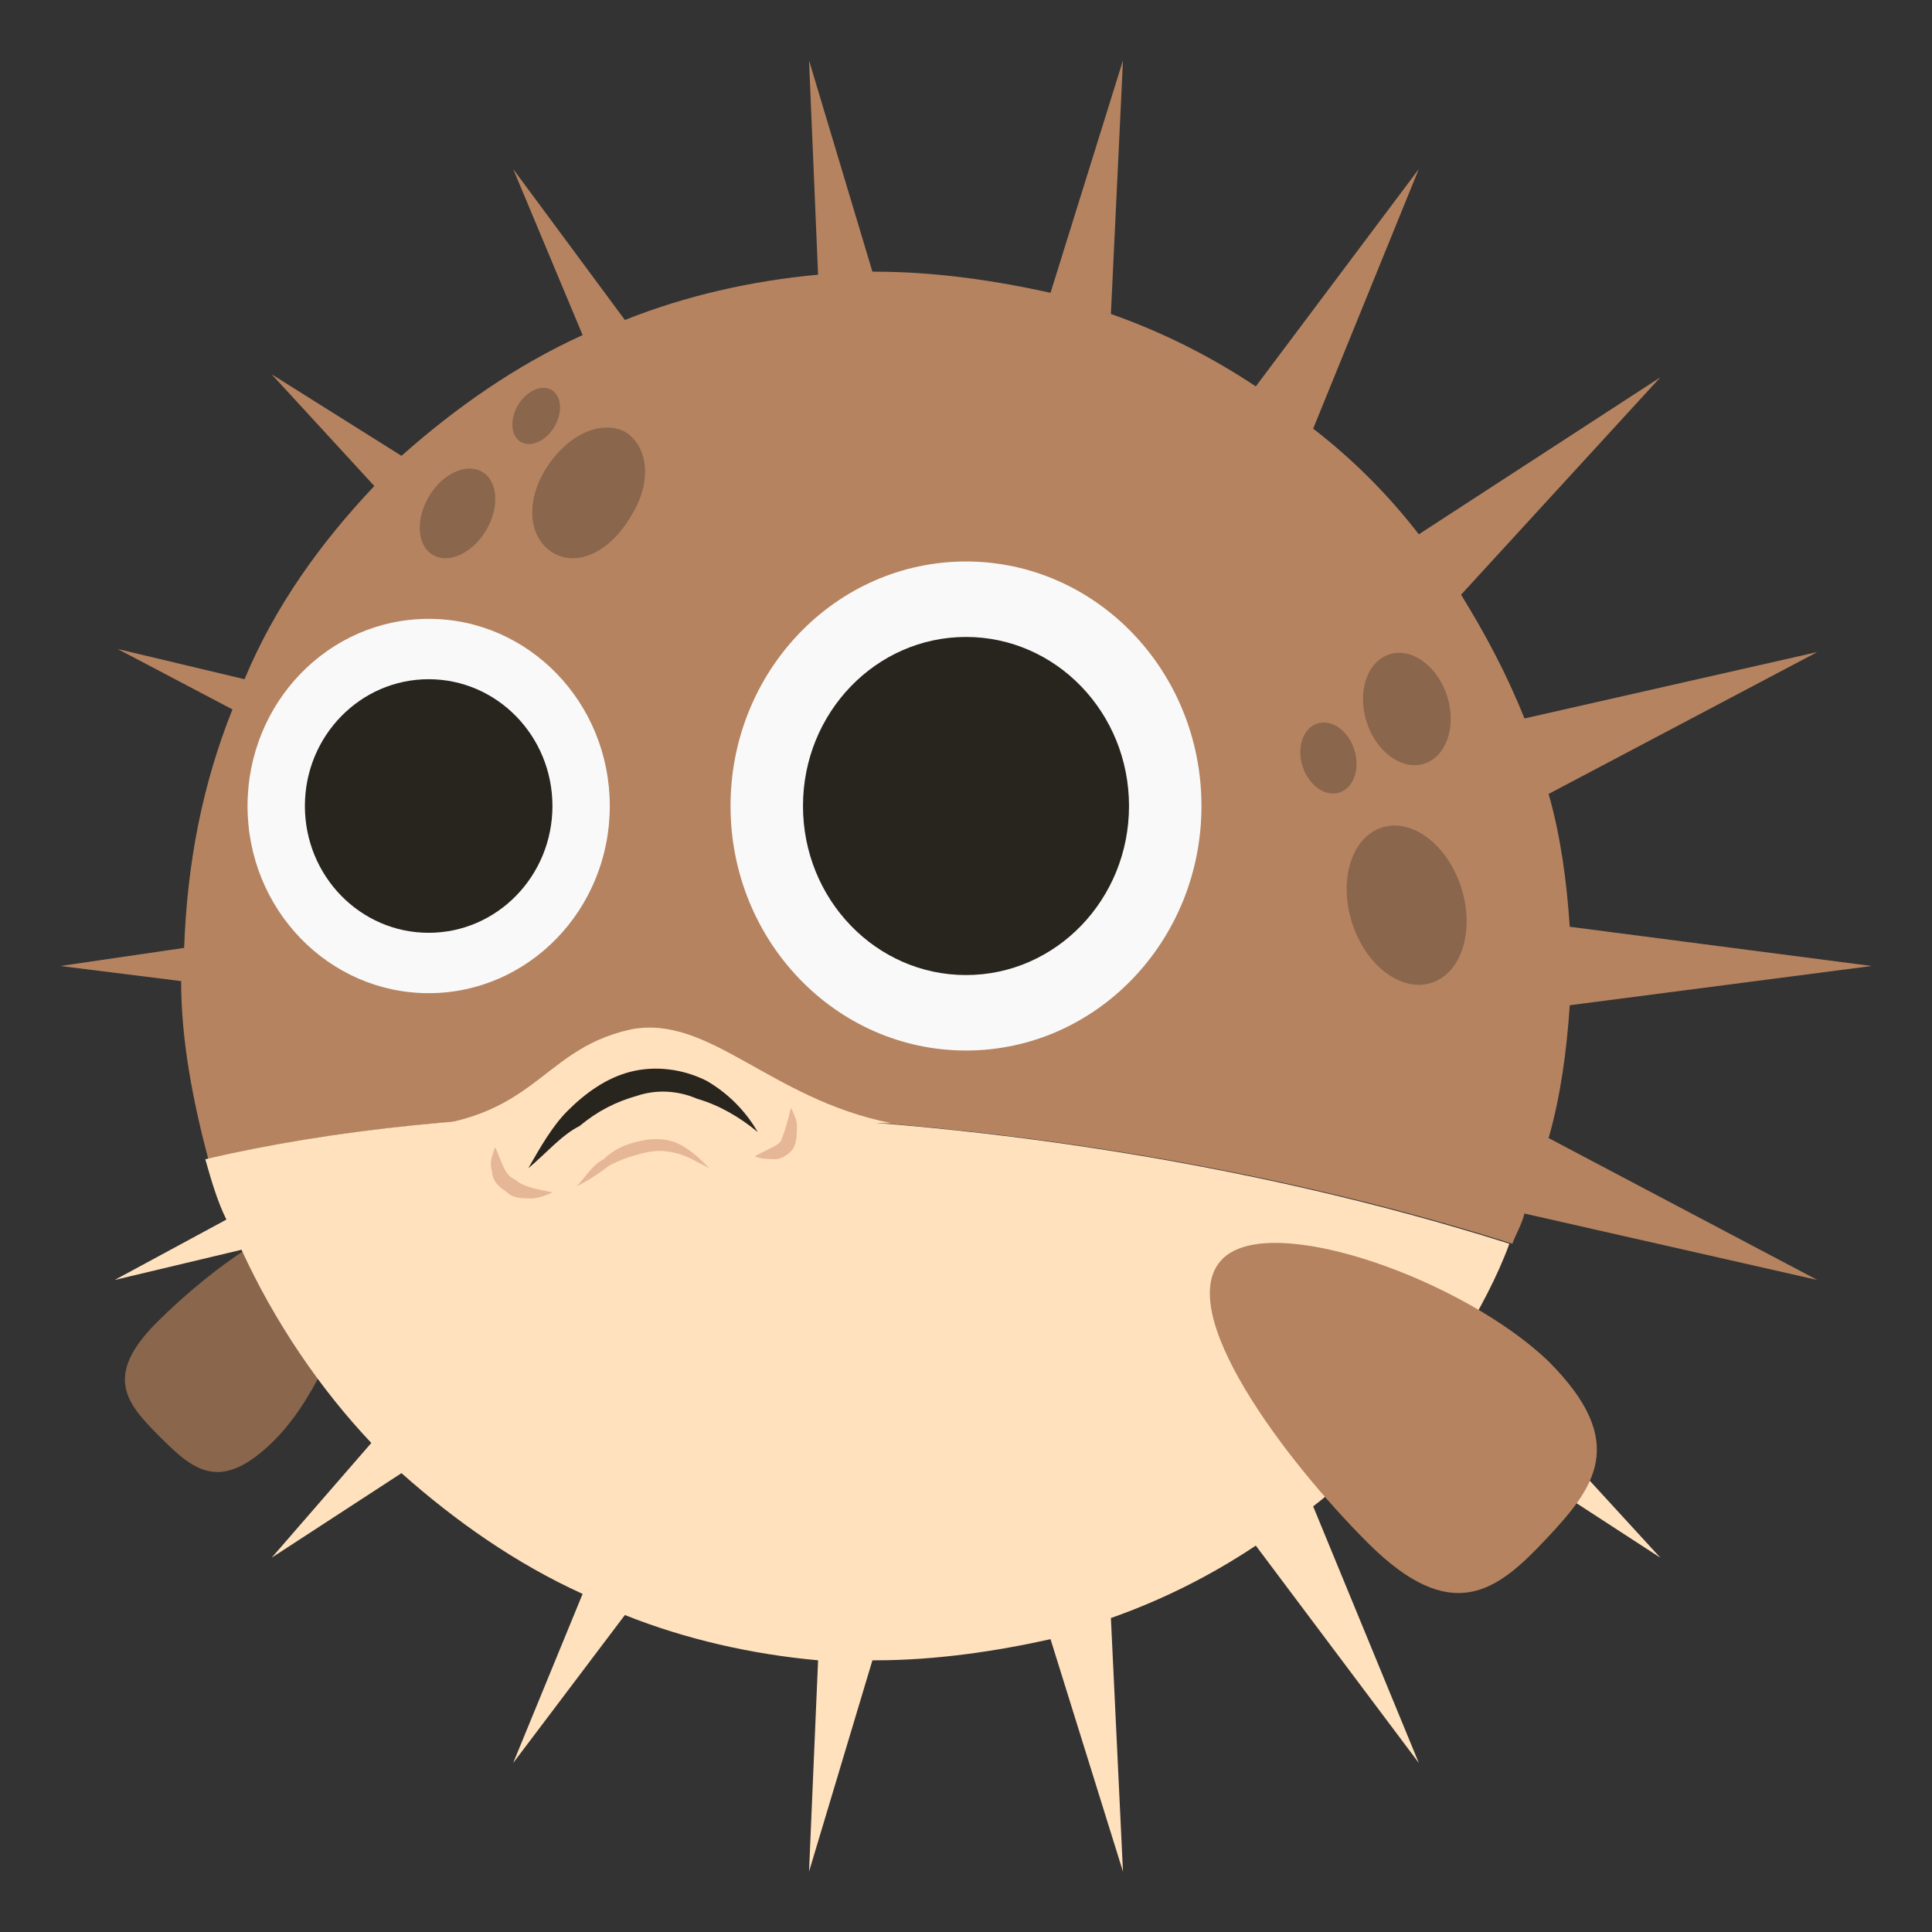 <svg xmlns="http://www.w3.org/2000/svg" viewBox="0 0 64 64">
    <rect x="0" y="0" width="64" height="64" fill="#333333" stroke="none"/>
    <title>blowfish</title>
    <path fill="#89664c" d="M9.1 47.7c-1.8 1.8-2.7 1-3.8-.1-1.1-1.1-1.9-2-.1-3.8 1.8-1.8 5-4.2 6.1-3.1 1.1 1-.4 5.2-2.2 7"/>
    <path fill="#b58360" d="M50.1 41.2c.1-.3.3-.6.4-1l9.7 2.2-8.9-4.7c.4-1.4.6-2.9.7-4.4L62 32l-10-1.3c-.1-1.5-.3-3-.7-4.4l8.9-4.7-9.7 2.2c-.6-1.5-1.3-2.8-2.1-4.1l6.6-7.2-8 5.2c-1-1.3-2.2-2.5-3.5-3.5L47 5.6l-5.4 7.2c-1.5-1-3.1-1.8-4.8-2.4l.4-8.4-2.4 7.7C33 9.3 31 9 29 9h-.1l-2.1-7 .3 7.1c-2.2.2-4.4.7-6.4 1.5l-3.7-5 2.3 5.5c-2.2 1-4.2 2.4-6 4L9 12.4l3.4 3.7c-1.8 1.9-3.3 4-4.3 6.4l-4.2-1 3.8 2c-1 2.5-1.5 5.1-1.6 7.9L2 32l4 .5c0 2 .4 4 .9 5.9 4.2-1 9.2-1.5 14.8-1.5 9.7 0 19.9 1.6 28.4 4.3"/>
    <path fill="#ffe1bd" d="M3.8 42.4l4.2-1c1.1 2.4 2.6 4.6 4.3 6.4L9 51.6l4.3-2.8c1.8 1.6 3.8 3 6 4L17 58.4l3.7-4.9c2 .8 4.2 1.3 6.4 1.5l-.3 7 2.1-7h.1c2 0 4-.3 5.8-.7l2.4 7.7-.4-8.4c1.7-.6 3.3-1.4 4.8-2.4l5.4 7.2-3.5-8.5c1.3-1 2.4-2.2 3.5-3.5l8 5.2-6.6-7.2c.6-1 1.2-2.1 1.6-3.2-8.5-2.7-18.7-4.3-28.4-4.3-5.6 0-10.5.5-14.8 1.5.2.7.4 1.4.7 2l-3.7 2"/>
    <ellipse cx="14.2" cy="26.7" fill="#f9f9f9" rx="6" ry="6.2"/>
    <ellipse cx="14.2" cy="26.7" fill="#28241e" rx="4.1" ry="4.2"/>
    <ellipse cx="32" cy="26.7" fill="#f9f9f9" rx="7.8" ry="8.1"/>
    <ellipse cx="32" cy="26.7" fill="#28241e" rx="5.4" ry="5.6"/>
    <path fill="#b58360" d="M51.3 45.1c2.7 2.7 1.5 4.2-.1 5.9s-3.1 2.9-5.9.1c-2.7-2.7-6.5-7.7-4.8-9.4 1.6-1.6 8 .7 10.8 3.4"/>
    <path fill="#ffe1bd" d="M12.6 37.4c5.2 0 5.1-2.6 8.3-3.3 2.6-.5 4.6 2.3 8.6 3.1"/>
    <path fill="#28241e" d="M17.5 38.7c.4-.7.8-1.4 1.3-1.9.6-.6 1.3-1.1 2.1-1.3.8-.2 1.7-.1 2.5.3.7.4 1.3 1 1.7 1.7-.6-.5-1.3-.9-2-1.1-.7-.3-1.4-.3-2-.1-.7.2-1.3.5-1.9 1-.6.3-1.1.9-1.7 1.4"/>
    <g fill="#e6b796">
        <path d="M18.3 39.5c-.2.1-.5.2-.7.2-.3 0-.6 0-.8-.2-.3-.2-.5-.4-.5-.7-.1-.3 0-.5.1-.8.1.2.2.5.3.7.1.2.2.3.4.4.2.2.7.3 1.2.4M26.2 36.7c.1.2.2.4.2.6 0 .2 0 .5-.1.7-.1.2-.4.4-.6.4-.2 0-.5 0-.7-.1l.6-.3c.2-.1.3-.2.3-.3.1-.2.2-.6.3-1M19.1 39.3c.3-.3.5-.7.9-.9.3-.3.7-.5 1.2-.6.4-.1.9-.1 1.3.1s.7.5 1 .8c-.4-.2-.7-.4-1.1-.5-.4-.1-.7-.1-1.1 0-.4.1-.7.2-1.1.4-.4.3-.7.5-1.1.7"/>
    </g>
    <g fill="#89664c">
        <ellipse cx="46.6" cy="30" rx="1.9" ry="2.7" transform="rotate(-17.607 46.552 30.002)"/>
        <ellipse cx="46.6" cy="23.5" rx="1.4" ry="1.9" transform="rotate(-17.598 46.557 23.48)"/>
        <ellipse cx="44" cy="25.1" rx=".9" ry="1.2" transform="rotate(-17.591 44.036 25.084)"/>
        <ellipse cx="15.2" cy="17" rx="1.6" ry="1.1" transform="rotate(-59.17 15.184 17.042)"/>
        <path d="M18.3 18.3c-.8-.5-.9-1.7-.2-2.8.7-1.1 1.8-1.6 2.6-1.2.8.5.9 1.7.2 2.8-.7 1.2-1.8 1.7-2.6 1.2"/>
        <ellipse cx="17.8" cy="13.8" rx="1" ry=".7" transform="rotate(-59.163 17.763 13.823)"/>
    </g>
</svg>